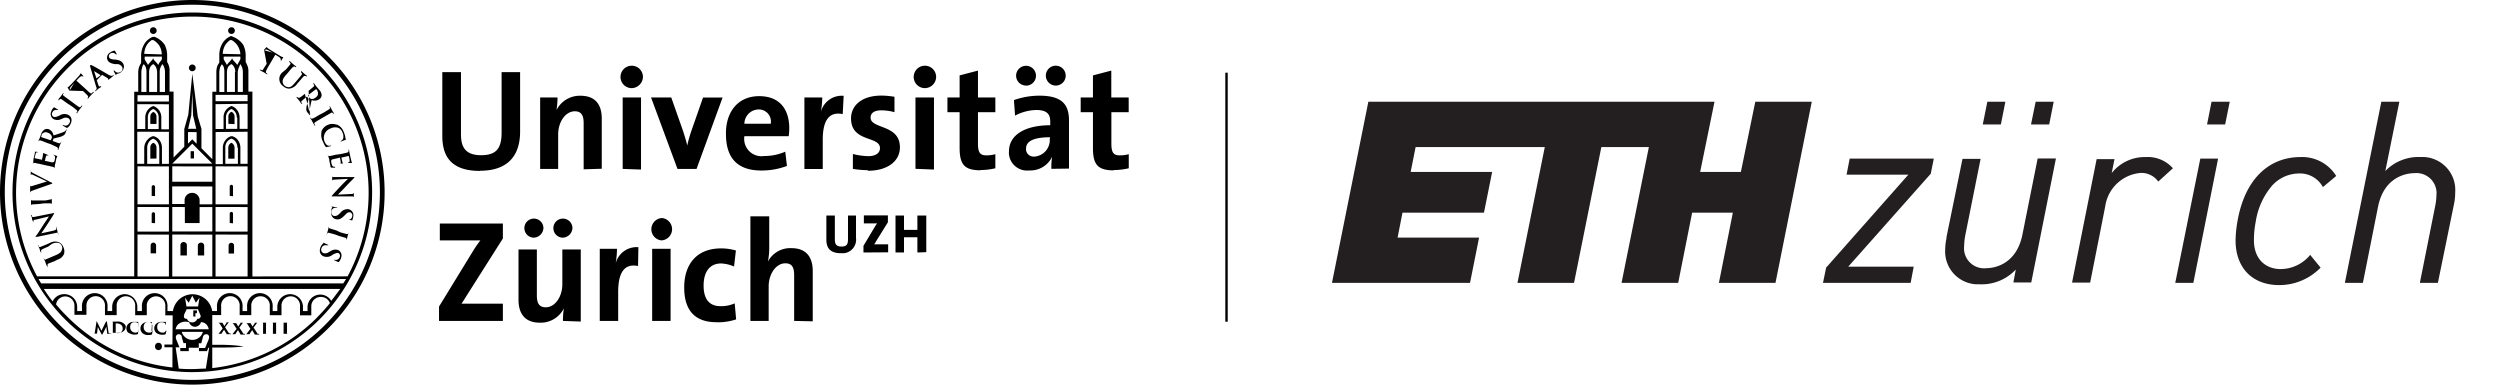 <svg id="Layer_1" data-name="Layer 1" xmlns="http://www.w3.org/2000/svg" viewBox="0 0 312 48"><defs><style>.cls-1{fill:#231f20;}</style></defs><title>uzh_eth_logo_d_pos</title><path d="M6.79,32.6l-.72.28c-.11.06-.15.11-.13.23a.33.33,0,0,0,0,.14v.07l-.06-.06a3.58,3.58,0,0,1-.21-.51c0-.11-.14-.29-.19-.41s0-.08,0-.09h0l.06.09c0,.09.12.09.25,0l.73-.31.47-.2c.5-.22.67-.41.73-.64a.67.67,0,0,0-.39-.87,1.22,1.22,0,0,0-.93.17L6,30.79a7.84,7.84,0,0,0-.72.32c-.12.06-.16.11-.14.23a.5.5,0,0,0,0,.13v.07s0,0-.06-.06a1.51,1.51,0,0,1-.13-.4l-.18-.39c-.06-.13,0-.06,0-.07s0,0,.06.05,0,0,0,.08.13.09.25.05l.73-.3.37-.16a1.37,1.37,0,0,1,1.17-.11,1.1,1.1,0,0,1,.55.59,1.2,1.2,0,0,1,.09.87,1.23,1.23,0,0,1-.78.7Zm-.13-3.81c.27-.07.35-.14.36-.22a.6.6,0,0,0,0-.19v-.07l.06.08a1.3,1.3,0,0,0,.09.45,1.22,1.22,0,0,0,.09.39c.09.19,0,.08,0,.09v-.05a1,1,0,0,0,0-.16c0-.09-.16-.08-.48,0l-2.16.45H4.44a.23.23,0,0,1,.08-.16c.08-.07.51-.74.92-1.39.2-.3.62-.9.66-1h0l-1.64.4c-.22,0-.28.1-.3.2a.6.6,0,0,0,0,.19v0c0-.09-.17-.42-.17-.49a.72.72,0,0,0-.09-.36c-.09-.18,0-.08,0-.09s.09,0,.09,0A.21.21,0,0,0,4,27c0,.09.13.1.33.06l2.31-.46h.12s0,.09-.06.14c-.15.28-.53.85-.82,1.3s-.68,1-.73,1.08h0ZM4.85,25.46l-.79.05c-.12,0-.18.06-.19.14a.33.33,0,0,0,0,.14v-1a.2.2,0,0,0,0,.11c0,.1.09.13.21.12H5.53c.26,0,.51-.08.77-.13.1,0,.16,0,.17-.16v.75c0-.08-.09-.09-.2-.1H5.46Zm-.8-1.67c-.2.07-.25.13-.29.26a.38.38,0,0,0,0,.15h0v-.64a3.53,3.53,0,0,1,0-.46v0a.17.17,0,0,0,0,.14.06.06,0,0,0,.08,0,.71.71,0,0,0,.28-.06l1.74-.53h0L4,21.77H3.92a.08.08,0,0,0-.08.05.33.33,0,0,0,0,.14v0a2.54,2.54,0,0,1,0-.39v-.37a.31.31,0,0,0,0,.19s.09.11.31.22l1,.52,1.1.57c.21.1.27.12.27.18s-.06.06-.24.12Zm1.06-3.3-.78-.16c-.12,0-.19,0-.24.11v.14s0,.06,0,.06,0,0,0-.09l.06-.3A.86.86,0,0,0,4.16,20c0-.1.18-.83.19-.9a.43.43,0,0,0,0-.16v0h.23l.24.07H4.76a.28.28,0,0,0-.13,0c-.07,0-.13,0-.19.22s-.11.44-.12.51h0l.92.2h0s.11-.5.12-.59a1,1,0,0,0,0-.18v-.07h0l.26.08.36.16s.07,0,.06.05H5.91c-.08,0-.14,0-.19.18s-.1.42-.12.5h0l.29.06.57.13c.24,0,.31,0,.39-.37a1,1,0,0,0,0-.35c0-.1-.09-.16-.23-.22s0,0,0,0,0,0,.06,0a1.9,1.9,0,0,1,.4.14c.09,0,.08.07,0,.21s-.11.47-.15.62-.07.27-.09.38v.47a.33.33,0,0,0,0-.14c0-.08-.08-.11-.18-.15a7.11,7.11,0,0,0-.77-.18Zm.69-2.68c-.53-.21-.63-.25-.74-.28a.25.25,0,0,0-.26.07l-.06.13v0a2.37,2.37,0,0,1,.2-.46l.18-.5a1.13,1.13,0,0,1,.4-.58.64.64,0,0,1,.57-.06,1,1,0,0,1,.59.77c.51-.16.91-.28,1.21-.41a.73.73,0,0,0,.39-.3.41.41,0,0,0,.05-.09h0v.08l-.13.33a.64.64,0,0,1-.21.35,1.94,1.94,0,0,1-.7.28c-.24.06-.54.13-.61.16v0l-.11.29h0c.32.12.59.23.74.27s.2,0,.25-.06a.89.89,0,0,0,.08-.17h0v.09l-.21.5a2.81,2.81,0,0,1-.15.43c0,.14,0,.07-.06.06s0,0,0-.07a.29.29,0,0,0,0-.13c0-.07-.06-.12-.16-.17L6.34,18Zm.51-.31a1,1,0,0,0,.14-.24.42.42,0,0,0,0-.27A.7.7,0,0,0,6,16.58a.58.58,0,0,0-.8.22.16.16,0,0,0,0,.07.6.6,0,0,0-.06.19v.05Zm2.12-1.56H8.28a3.54,3.54,0,0,1-.41-.26s-.08-.06-.07-.08,0,0,.08,0l.18.06a.51.51,0,0,0,.59-.28.43.43,0,0,0-.09-.61l0,0a.73.73,0,0,0-.7,0l-.2.08a1.05,1.05,0,0,1-1,0,.74.74,0,0,1-.23-1,.1.1,0,0,1,0-.05,1.41,1.41,0,0,1,.29-.4h.07l.38.24a.07.07,0,0,1,.08.09s0,0-.08,0a.39.39,0,0,0-.26,0,.45.45,0,0,0-.35.26.39.39,0,0,0,.08.56l0,0c.15.09.31.08.67-.08l.12-.05a1.09,1.09,0,0,1,1.13-.06.74.74,0,0,1,.37.58,1.15,1.15,0,0,1-.16.6A1.12,1.12,0,0,1,8.43,15.94Zm-.09-3.08L7.7,12.4c-.11-.07-.18-.07-.25,0l-.09.1s0,.05-.06,0,0,0,0-.09.23-.3.29-.39l.26-.36c.08-.11,0-.06.07-.05s0,0,0,.07a.21.21,0,0,0-.06.1A.25.25,0,0,0,8,12l.64.47.53.39c.28.21.52.39.66.47s.16.07.24,0a.45.45,0,0,0,.12-.15s0,0,.06,0,0,0,0,.08l-.36.46-.26.39s-.06.06-.08,0,0,0,0-.07a.24.24,0,0,0,.1-.1.21.21,0,0,0-.09-.2,6.12,6.12,0,0,0-.64-.5Zm.92-2.5-.37.41c-.14.16-.19.24-.17.34s0,.11,0,.14m0,.06H8.7c-.07,0-.23-.35-.25-.35s0-.07,0-.08a.26.26,0,0,0,.15-.09l.27-.26,1-1.08A1,1,0,0,0,10,9.26V9.18h.08c.08,0,.24.23.31.3s0,0,0,.06,0,0-.08,0h0c-.07-.06-.22-.06-.45.18l-.33.34,1.11,1c.25.24.47.44.6.54s.15.1.24,0l.14-.13h.07c.07,0,0,0,0,.07l-.41.42L11,12.3h-.08s0,0,0-.06a.44.44,0,0,0,.08-.11.27.27,0,0,0-.07-.21c-.07-.08-.32-.32-.57-.56ZM12.08,10h0l.17.55a1.36,1.36,0,0,0,.1.21s.1.07.19,0h.07c.07,0,0,0,0,.07s-.23.16-.32.24l-.33.28c-.16.12-.06,0-.07,0s0,0,0-.06l.09-.07c.11-.13.09-.27,0-.46L11.25,8.3V8.12s.06,0,.14,0S13,9,13.54,9.33c.32.17.44.14.51.11l.14-.09h.05s0,0-.11.13a4.05,4.05,0,0,1-.56.44c-.05,0-.09.07-.1,0s0,0,0-.05a.07.07,0,0,0,0-.09l-.73-.44h0Zm.48-.62h0l-.82-.51h0l.3.92h0Zm2,0c-.07,0-.09,0-.13-.06s-.21-.38-.23-.43a.2.2,0,0,1,0-.11s.05,0,.06,0a.57.57,0,0,0,.13.14.51.51,0,0,0,.64.06.46.46,0,0,0,.22-.61v0A.74.74,0,0,0,14.57,8h-.21c-.52-.07-.78-.22-.93-.48a.75.75,0,0,1,.37-1h0a1.46,1.46,0,0,1,.46-.2h.07s.07.14.22.38V6.8h-.07a.43.43,0,0,0-.21-.15.49.49,0,0,0-.44,0,.39.39,0,0,0-.21.52l0,0c.09.15.23.22.62.26h.13c.55.07.82.21,1,.51a.75.75,0,0,1,0,.74,1.21,1.21,0,0,1-.43.44,1.76,1.76,0,0,1-.45.12ZM34,6.56l-.49-.27c-.18-.1-.27-.13-.36-.09a.27.27,0,0,0-.12.09m-.06,0V6.22c0-.07.27-.3.29-.33s.06,0,.07,0A.18.18,0,0,0,33.4,6l.31.21L35,7a1,1,0,0,0,.23.11h.1v.08l-.23.37s0,0-.06,0,0,0,0-.09h0c0-.08,0-.23-.28-.4l-.4-.25-.77,1.32a6.8,6.8,0,0,0-.38.7c0,.1-.07.18,0,.25l.15.11v.06c0,.06,0,0-.07,0L32.88,9a2.29,2.29,0,0,1-.41-.23c-.13-.07-.06-.05,0-.07s0,0,.07,0l.13.06c.07,0,.13,0,.19-.13s.29-.44.42-.67Zm2.71,2.39c.37-.43.43-.51.51-.61s.09-.16,0-.26l-.1-.11V7.64c0-.06,0,0,.09,0l.4.36.36.29s.06.06,0,.08,0,0-.07,0l-.09-.07a.3.3,0,0,0-.24.08A6.76,6.76,0,0,0,36,9l-.34.39c-.36.41-.42.66-.38.89a.76.76,0,0,0,.77.6c.29,0,.51-.27.77-.56l.3-.35.51-.61a.19.19,0,0,0,0-.26h0L37.56,9V8.9c0-.07,0,0,.08,0l.32.29.33.26s.05.06,0,.08,0,0-.08,0l-.09-.06a.32.32,0,0,0-.24.07l-.52.6-.26.3a1.4,1.4,0,0,1-1,.62,1.09,1.09,0,0,1-.75-.3A1.08,1.08,0,0,1,35.28,9Zm2.83,2.66.6-.5c.1-.09.12-.15.07-.26l-.08-.12v-.07h.08l.31.41.34.4a1.11,1.11,0,0,1,.31.64.67.67,0,0,1-.24.51,1.05,1.05,0,0,1-1,.14c-.12.52-.21.93-.25,1.25a.67.67,0,0,0,.06.48.41.41,0,0,0,0,.09m0,.06h-.06l-.22-.27a.76.76,0,0,1-.2-.36,1.71,1.71,0,0,1,.11-.74c.07-.25.16-.54.17-.62s0,0,0-.06l-.2-.26h0c-.27.21-.5.4-.62.51s-.12.15-.06.24l.1.16h-.07c-.07,0-.3-.4-.34-.44s-.2-.23-.29-.35,0-.06,0-.08,0,0,.06,0l.1.09h.22c.22-.15.43-.31.64-.48Zm-.25-2.5v.07a1.14,1.14,0,0,0,.15.23c.09.12.13.15.21.17a.65.65,0,0,0,.58-.18.58.58,0,0,0,.21-.8.21.21,0,0,0,0-.06.4.4,0,0,0-.14-.15h-.06Zm1.92,2.19.68-.41c.11-.07.14-.13.12-.21l-.06-.12v-.08s0,0,.07.07a2.82,2.82,0,0,1,.23.42l.24.39v.08s0,0-.07,0a.15.15,0,0,0-.06-.09c-.07-.08-.14-.07-.25,0l-.68.39-.57.33c-.31.18-.57.33-.7.43s-.12.11-.08.22l.08.17v.07l-.07-.05-.29-.5c0-.08-.17-.28-.25-.4s0-.07,0-.09h0a.53.53,0,0,0,.09.11c0,.05.11,0,.21,0a3.63,3.63,0,0,0,.71-.39Zm-.28,2.37a1.48,1.48,0,0,1,1.9-.87l.09,0a1.62,1.62,0,0,1,.82.94,2.78,2.78,0,0,1,.17.51,1.2,1.2,0,0,0,.08.36c0,.11,0,.06,0,.07l-.19.06-.38.15h-.1s0-.05.07-.07a.53.53,0,0,0,.26-.27,1.11,1.11,0,0,0-.08-.78,1,1,0,0,0-.48-.56,1.26,1.26,0,0,0-1,.06,1.24,1.24,0,0,0-.78,1.58h0c.13.31.24.48.46.56a.61.61,0,0,0,.27,0h.09s0,.05,0,.06a4.85,4.85,0,0,1-.49.11.12.12,0,0,1-.14,0,1.8,1.8,0,0,1-.33-.59,1.85,1.85,0,0,1-.2-1.36Zm2.46,2.79c.55-.12.65-.14.77-.18s.17-.07.17-.2v-.21l.05.07.06.3a1.89,1.89,0,0,0,.05.23c0,.11.19.83.2.9l.06.15v.06h0a1,1,0,0,0-.24,0h-.25v-.05a.21.21,0,0,0,.12-.05c.06,0,.1-.09.08-.26a4.4,4.4,0,0,0-.1-.52h0l-.93.21h0s.11.49.14.57a.26.26,0,0,0,.09.17H42.3a.29.29,0,0,0,.13,0c.06,0,.11-.09.09-.23s-.08-.42-.1-.51h0l-.28.07-.57.13c-.24.06-.28.13-.21.49a1.7,1.7,0,0,0,.12.34.31.31,0,0,0,.31.1l.05.12h-.06a2.7,2.7,0,0,1-.41,0c-.09,0-.1,0-.13-.18s-.1-.48-.13-.63,0-.27-.08-.38a1.17,1.17,0,0,0-.05-.2l-.06-.25v0c0,.06,0,.09,0,.13a.32.32,0,0,0,.22.06c.11,0,.44-.09.77-.16Zm-.69,3.19c-.29,0-.39.07-.41.14V22c0,.1.14.11.47.1h2.33a1.43,1.43,0,0,1-.11.15c-.06.07-.63.62-1.15,1.19-.24.26-.77.78-.82.85h0l1.65-.08c.22,0,.29-.05.33-.14a.67.67,0,0,0,0-.2v.88a.2.2,0,0,0,0-.11c0-.11-.12-.14-.31-.13H41.38a.29.29,0,0,1,.08-.13c.21-.25.68-.74,1.06-1.15s.84-.84.91-.91h0Zm-.5,3.43c0-.06,0-.07.13-.06l.48.09c.06,0,.1,0,.09.06s0,0-.06,0h-.2a.52.52,0,0,0-.45.47.46.46,0,0,0,.34.56h0a.77.77,0,0,0,.65-.28l.15-.15a1.13,1.13,0,0,1,1-.42.77.77,0,0,1,.59.9s0,0,0,0a2.09,2.09,0,0,1-.13.49h-.05a3.73,3.73,0,0,0-.44-.08h0a.57.57,0,0,0,.25-.06.52.52,0,0,0,.24-.38.41.41,0,0,0-.28-.49h0c-.17,0-.32,0-.59.32l-.1.09c-.4.4-.68.53-1,.47a.75.75,0,0,1-.59-.44,1.05,1.05,0,0,1-.06-.61,1.2,1.2,0,0,1,.15-.52ZM42.49,29l.77.21c.12,0,.2,0,.24-.07s0-.08,0-.12,0-.06,0-.05,0,0,0,.1l-.14.46a2.35,2.35,0,0,1-.11.44c0,.13,0,.08,0,.07s0,0,0-.07v-.11c0-.05,0-.15-.17-.19l-.76-.22-.48-.18c-.35-.1-.63-.18-.79-.21s-.17,0-.21.09l-.07.18h0v-.07l.17-.56a3.9,3.9,0,0,1,.12-.46v0a.28.28,0,0,0,0,.13c0,.07,0,.11.15.15l.77.24ZM40.3,30.32a.14.14,0,0,1,.15,0c.08.05.39.18.44.21s.08,0,.07.08,0,0-.07,0H40.7a.5.5,0,0,0-.56.33.47.47,0,0,0,.18.63h0a.73.73,0,0,0,.7-.1l.19-.1a1.09,1.09,0,0,1,1-.16.76.76,0,0,1,.34,1l0,.05a2,2,0,0,1-.26.44H42.2a3.71,3.71,0,0,1-.41-.2c-.07,0-.09,0-.08-.08s0,0,.07,0a.5.5,0,0,0,.6-.3.39.39,0,0,0-.13-.53l0,0c-.16-.07-.31,0-.65.15l-.11.07a1.14,1.14,0,0,1-1.11.18.76.76,0,0,1-.46-.58,1.16,1.16,0,0,1,.1-.61,1.09,1.09,0,0,1,.38-.47ZM13.74,41.61h-.11c-.06,0-.07,0-.09-.18l-.19-1.24s0-.08-.07-.08,0,0-.07.06l-.55,1.11-.54-1.1a.08.08,0,0,0-.08-.07s0,0,0,.07l-.21,1.31c0,.07,0,.14-.07.14h.36v-.09l.09-.74c.07.15.18.36.19.4l.24.45a.13.13,0,0,0,.1.11s0,0,.1-.13l.43-.85.11.82v.07h.58Zm1.7-1.24a1.11,1.11,0,0,0-.84-.23H14c.06,0,.07,0,.08.09v1.2c0,.08,0,.09,0,.1h.67a1,1,0,0,0,.72-.24.83.83,0,0,0,.23-.57A.7.7,0,0,0,15.44,40.37Zm-.13.59a.55.55,0,0,1-.62.61.32.32,0,0,1-.25-.07.33.33,0,0,1,0-.14v-1h.12a.85.85,0,0,1,.57.19A.61.61,0,0,1,15.31,41Zm2,.32v0c0,.05,0,.09-.07.13s-.17.1-.36.1a.64.64,0,0,1-.63-.68h0a.63.63,0,0,1,.18-.51.5.5,0,0,1,.39-.11.61.61,0,0,1,.39.11.37.37,0,0,1,.08.18v0a.74.74,0,0,1,0-.21.24.24,0,0,1,0-.12m-.05,0h-.52a.9.9,0,0,0-.67.22A.78.78,0,0,0,16,41.53l.05,0a1.33,1.33,0,0,0,1.11.18.08.08,0,0,0,.07-.07v-.27a.07.07,0,0,0,.1,0,.07.07,0,0,0,0-.1h0ZM19,41.28v0a.54.54,0,0,1-.07.13c-.08.08-.17.1-.36.1a.66.66,0,0,1-.64-.69h0a.68.68,0,0,1,.19-.51.5.5,0,0,1,.39-.11.6.6,0,0,1,.39.11.29.29,0,0,1,.07.18v.06s.05,0,.05-.07a.74.74,0,0,1,0-.21V40.2m-.05,0h-.52a.92.92,0,0,0-.67.22.73.73,0,0,0-.25.56.76.76,0,0,0,.26.6,1,1,0,0,0,.73.23,1,1,0,0,0,.39-.05.07.07,0,0,0,.06-.07,1.08,1.08,0,0,0,.05-.27.07.07,0,0,0,0-.1.08.08,0,0,0-.11,0Zm1.7,1.08,0,0a.26.26,0,0,1-.06.13.43.43,0,0,1-.36.1.65.65,0,0,1-.63-.67v0a.61.61,0,0,1,.19-.51.46.46,0,0,1,.37-.11.61.61,0,0,1,.4.11.24.24,0,0,1,.07.18v.06l.05-.07v-.21a.24.24,0,0,0,0-.12h-.52a1,1,0,0,0-.67.22.78.78,0,0,0,0,1.16,1.33,1.33,0,0,0,1.11.18.07.07,0,0,0,.06-.07,1.86,1.86,0,0,0,.05-.27.07.07,0,0,0,.05-.09.07.07,0,0,0-.1,0Zm8.06.33h-.07a.19.19,0,0,1-.11-.07c-.05-.06-.38-.57-.46-.7l.34-.46c.07-.09.11-.14.14-.15h.08a0,0,0,0,0,.05,0h-.55a0,0,0,0,0,.05,0h.06a.09.09,0,0,1,0,.07l-.26.4-.24-.42h-.49a.43.43,0,0,1,.16.14l.36.57-.4.53c-.08.1-.11.13-.16.14h-.07m-.05,0h.56a.08.08,0,0,1,0-.07l.29-.44.31.51h0v.05h.6a1.12,1.12,0,0,0-.16-.1Zm3.4,0h-.07a.12.12,0,0,1-.11-.07,8.17,8.17,0,0,0-.46-.7l.34-.46c.06-.09.1-.14.14-.15H30v.07l-.27.4-.25-.42H29a.28.28,0,0,1,.16.14l.37.57-.41.53c-.07.1-.1.13-.15.14h.43v-.07l.3-.44.31.51h0a0,0,0,0,0,0,.05h.59Zm1.77,0h-.08a.14.14,0,0,1-.1-.07,8.17,8.17,0,0,0-.46-.7l.34-.46c.06-.09.1-.14.14-.15h-.33v.07l-.27.4-.25-.42h-.54a.28.28,0,0,1,.16.14l.36.57-.4.53c-.07.1-.1.13-.16.14h.47s.05,0,.06,0h-.05v-.07l.3-.44.31.51h0a0,0,0,0,0,0,.05h.6Zm1.08,0h-.09c-.06,0-.06,0-.07-.08s0-.24,0-.43v-.79c0-.07,0-.08.07-.09h-.5s.06,0,.06.09a3.08,3.08,0,0,1,0,.43v.78c0,.08,0,.08-.05.09h.58Zm1.27,0h-.1c-.06,0-.06,0-.07-.08s0-.24,0-.43v-.36a3.08,3.08,0,0,1,0-.43c0-.07,0-.08.06-.09H34s.06,0,.06.09a3.08,3.08,0,0,1,0,.43v.87H34m0,0h0Zm2,0h-.11s-.06,0-.07-.08,0-.24,0-.43v-.36a3.08,3.08,0,0,1,0-.43c0-.07,0-.08.06-.09h-.49s0,0,0,.09a3.08,3.08,0,0,1,0,.43v.78c0,.08,0,.08,0,.09h.61ZM23.32,31.88V30.67a.4.4,0,1,0-.8-.12.24.24,0,0,0,0,.12v1.21Zm2.16,0V30.67a.38.38,0,0,0-.39-.39.39.39,0,0,0-.4.39h0v1.21ZM24,8.05a.42.42,0,1,0,.42.42A.42.42,0,0,0,24,8.05Zm-.21,11.73h.42v-.91h-.42Zm-4,23a.42.42,0,0,0-.44.42.43.43,0,1,0,.85,0v0a.41.41,0,0,0-.41-.42h0Zm-.26-23V18.45a.66.66,0,0,0-.39-.63.63.63,0,0,0-.38.63V19.8Zm0-4.31v-.86a.65.65,0,0,0-.39-.64.64.64,0,0,0-.38.64v.86Zm-.18,9V23.32a.21.21,0,0,0-.42,0v1.13Zm0,3.38V26.7a.21.21,0,0,0-.21-.21.22.22,0,0,0-.21.21v1.13Zm.13,3.77v-1a.34.34,0,0,0-.34-.34h0a.34.34,0,0,0-.34.34h0v1ZM19.12,3.4a.42.42,0,1,0,.43.42.42.42,0,0,0-.42-.42ZM29.27,19.8V18.45a.67.67,0,0,0-.39-.63.66.66,0,0,0-.39.63V19.8Zm0-4.31v-.86a.66.66,0,0,0-.38-.68.65.65,0,0,0-.39.64v.86Zm-.19,9V23.32a.21.21,0,0,0-.16-.25.22.22,0,0,0-.25.16v1.22Zm0,3.38V26.7a.21.21,0,0,0-.16-.25.22.22,0,0,0-.25.16v1.22Zm.13,3.77v-1a.34.34,0,0,0-.68,0v1ZM28.89,3.4a.42.42,0,1,0,.42.42.42.42,0,0,0-.42-.42Zm31,17.93c-3.83,0-4.69-2.08-4.69-4.39V9h2.33v7.77c0,1.52.5,2.6,2.51,2.6,1.8,0,2.56-.75,2.56-2.81V9h2.31v7.41c0,3.32-1.84,4.9-5,4.9Zm12.95-.2V15.37c0-.93-.26-1.48-1.1-1.48-1.17,0-2.08,1.32-2.08,2.89v4.3H67.41V12.16h2.17a10.42,10.42,0,0,1-.13,1.58h0a3.25,3.25,0,0,1,3-1.79c2,0,2.65,1.29,2.65,2.84v6.27ZM78.8,11a1.4,1.4,0,1,1,1.44-1.4A1.44,1.44,0,0,1,78.8,11ZM77.71,21.08V12.16H80v9Zm9.22,0H84.55l-3.3-8.92h2.52l1.41,4c.21.62.43,1.33.59,2h0a15.79,15.79,0,0,1,.54-1.9l1.43-4.09h2.44ZM98.43,17H92.9a2.16,2.16,0,0,0,1.79,2.47,2.09,2.09,0,0,0,.66,0A6.49,6.49,0,0,0,98,18.93l.21,1.78a8.91,8.91,0,0,1-3.19.57c-2.84,0-4.42-1.41-4.42-4.55C90.56,14,92.07,12,94.74,12s3.76,1.77,3.76,4A7.41,7.41,0,0,1,98.43,17Zm-3.78-3.34a1.8,1.8,0,0,0-1.75,1.78h3.29a1.51,1.51,0,0,0-1.54-1.78Zm10.52.58q-2.49-.51-2.49,3.2v3.65h-2.29V12.16h2.23a11.93,11.93,0,0,1-.17,1.8h0a2.68,2.68,0,0,1,2.84-2Zm3.13,7a13,13,0,0,1-1.86-.16V19.22a8.89,8.89,0,0,0,1.92.27c.88,0,1.46-.36,1.46-1,0-1.57-3.61-.68-3.61-3.72,0-1.55,1.28-2.84,3.79-2.84a9.88,9.88,0,0,1,1.63.15V14a6.14,6.14,0,0,0-1.65-.23c-.9,0-1.33.36-1.33.91,0,1.45,3.66.81,3.66,3.7,0,1.74-1.55,2.93-4,2.93ZM115.4,11a1.4,1.4,0,1,1,1.43-1.4,1.42,1.42,0,0,1-1.4,1.4Zm-1.15,10.07V12.16h2.31v9Zm8.11.18c-2,0-2.6-.72-2.6-2.8V14h-1.52V12.16h1.52V9.41l2.29-.6v3.35h2.17V14h-2.17v3.91c0,1.15.27,1.48,1.07,1.48a4.11,4.11,0,0,0,1.1-.15V21a8,8,0,0,1-1.83.22Zm8.85-.18a9.44,9.44,0,0,1,.09-1.5h0a3,3,0,0,1-2.85,1.7,2.27,2.27,0,0,1-2.53-2,2.32,2.32,0,0,1,0-.37c0-2.13,2.12-3.27,5.15-3.27v-.48c0-.93-.45-1.42-1.74-1.42a5.85,5.85,0,0,0-2.65.7l-.14-1.94a9.58,9.58,0,0,1,3.18-.55c2.88,0,3.69,1.16,3.69,3.1v6Zm-3.16-10.39a1.24,1.24,0,0,1-1.24-1.24h0a1.24,1.24,0,1,1,1.27,1.25Zm3,6.45c-2.42,0-3,.69-3,1.41a.93.93,0,0,0,.87,1h.19a2.06,2.06,0,0,0,1.9-2.17Zm.65-6.45a1.25,1.25,0,0,1-1.18-1.25,1.24,1.24,0,1,1,1.23,1.25h-.05ZM139,21.26c-2,0-2.6-.72-2.6-2.8V14h-1.53V12.16h1.53V9.41l2.29-.6v3.35h2.17V14H138.7v3.91c0,1.15.27,1.48,1.07,1.48a4.11,4.11,0,0,0,1.1-.15V21a8.12,8.12,0,0,1-1.84.22ZM54.79,40.05V38.26l4.36-7.12c.26-.41.51-.76.8-1.14H54.89V27.9h7.87v1.86l-4.62,7.29c-.18.29-.34.56-.55.85h5.17v2.15Zm15.47,0a9.14,9.14,0,0,1,.11-1.57h0a3.22,3.22,0,0,1-3,1.79c-2,0-2.66-1.3-2.66-2.85V31.13H67v5.73c0,.93.25,1.49,1.11,1.49,1.17,0,2.07-1.33,2.07-2.89V31.13h2.3v9ZM66.58,29.66a1.19,1.19,0,1,1,1.24-1.25A1.25,1.25,0,0,1,66.58,29.66Zm3.63,0a1.19,1.19,0,1,1,1.23-1.25A1.25,1.25,0,0,1,70.21,29.66Zm9.42,3.54q-2.47-.51-2.48,3.2v3.65h-2.3v-9H77a12.16,12.16,0,0,1-.16,1.8h0a2.7,2.7,0,0,1,2.83-2ZM82.54,30a1.4,1.4,0,0,1,.08-2.79A1.4,1.4,0,0,1,82.56,30ZM81.39,40.05v-9h2.3v9Zm8,.16c-2.48,0-4-1.29-4-4.32C85.38,33.11,86.83,31,90,31a6.76,6.76,0,0,1,1.84.26l-.23,2A4.57,4.57,0,0,0,90,32.88c-1.45,0-2.19,1.07-2.19,2.77,0,1.52.59,2.56,2.11,2.56a4.15,4.15,0,0,0,1.77-.35l.18,2a7.28,7.28,0,0,1-2.45.36Zm9.72-.16V34.34c0-.94-.25-1.48-1.1-1.48-1.16,0-2.08,1.32-2.08,2.89v4.3H93.65V27H96v3.82a9.26,9.26,0,0,1-.16,1.82h0a3.14,3.14,0,0,1,2.93-1.67c2,0,2.66,1.3,2.66,2.85v6.28Zm5.83-8.45c-1.46,0-1.81-.79-1.81-1.7v-3h1.06v3c0,.54.17.87.82.87s.82-.25.82-.93V26.9h1v2.78a1.71,1.71,0,0,1-1.48,1.92h-.41Zm2.82-.09v-.83l1.47-2.46a2.62,2.62,0,0,1,.24-.34h-1.66v-1h3v.86l-1.55,2.49c0,.09-.11.17-.17.26h1.75v1Zm6.73,0v-1.9h-1.67v1.9h-1.06V26.9h1.06v1.79h1.67V26.9h1.11v4.57ZM0,24A24,24,0,0,1,24,0h0A24,24,0,0,1,48,24h0A24,24,0,0,1,24,48h0A24,24,0,0,1,0,24ZM7.45,7.45A23.25,23.25,0,0,0,.6,24h0A23.33,23.33,0,0,0,7.45,40.56h0A23.35,23.35,0,0,0,24,47.41h0a23.38,23.38,0,0,0,16.56-6.85h0A23.38,23.38,0,0,0,47.41,24h0A23.35,23.35,0,0,0,40.56,7.45h0A23.34,23.34,0,0,0,24,.59h0A23.3,23.3,0,0,0,7.45,7.45ZM24.39,39.08h.19v-.34h-.46v.76h.27ZM24,1.56A22.44,22.44,0,1,0,46.44,24h0A22.44,22.44,0,0,0,24,1.56ZM21.52,43h-1v.34h1v2.52a21.93,21.93,0,0,1-13.1-6.32A21.11,21.11,0,0,1,7,38a1.15,1.15,0,0,1,2.29.19v1.1h1.5V38.23a1.16,1.16,0,1,1,2.31,0v1.1h1.46V38.24a1.16,1.16,0,1,1,2.31,0v1.1h1.45V38.25a1.16,1.16,0,1,1,2.31,0v1.1h.92Zm4.17,3c-.55,0-1.12.06-1.69.06A15.72,15.72,0,0,1,22.31,46l-.39-2.65h.48l-.41-1c-.12-.33,0-.54.19-.62a.4.4,0,0,1,.5.23s0,.06,0,.08l.22.78h.31v.51h0v.1H22.5v.39h1.06V43.4h1.25v-.56h.31l.21-.79a.4.4,0,0,1,.45-.33l.07,0c.22.08.32.29.19.62a1.55,1.55,0,0,1-.16.4l-.28.69h-.77v.39h1L26,43.4h.1ZM23.3,38.59h1.4c.06.12.19.45.27.64s.13.27,0,.41a.3.3,0,0,1-.34.14h0a.69.69,0,0,1-1.3,0h0a.3.3,0,0,1-.34-.14c-.09-.14,0-.28,0-.41Zm-.21-1.45.45.64.46-.87.45.87.45-.64-.18,1.11H23.27Zm.54,3.14a.76.76,0,0,0,.71.5.78.78,0,0,0,.74-.58,1,1,0,0,1,.65.26,1.16,1.16,0,0,1,.32.63H21.92a1.11,1.11,0,0,1,.33-.63,1.43,1.43,0,0,1,1.38-.23Zm1.69,1.14a1.35,1.35,0,0,1-1.32,1,1.38,1.38,0,0,1-1.32-1Zm14.26-1.8a22,22,0,0,1-13.09,6.32V43.37h.93c1,0,2,0,3-.14a21.35,21.35,0,0,0-3-.2h-.93V39.32H27.6V38.23a1.16,1.16,0,1,1,2.31,0v1.1h1.45V38.24a1.16,1.16,0,1,1,2.31,0v1.1h1.46V38.25a1.16,1.16,0,1,1,2.31,0v1.1h1.41V38.26A1.16,1.16,0,0,1,40,37.06h.08a1.15,1.15,0,0,1,1.09.78,23.19,23.19,0,0,1-1.56,1.73Zm1.8-2a1.59,1.59,0,0,0-3,.69v.51h-.57v-.51a1.6,1.6,0,0,0-3.2,0v.51h-.58v-.51a1.6,1.6,0,1,0-3.19,0v.51h-.57v-.51a1.6,1.6,0,1,0-3.19,0v.51h-.6a2.48,2.48,0,0,0-4.9,0h-.68v-.51a1.6,1.6,0,1,0-3.19,0v.51h-.57v-.51a1.6,1.6,0,0,0-1.6-1.6A1.59,1.59,0,0,0,14,38.31h0v.51h-.58v-.51a1.6,1.6,0,1,0-3.19,0v.51H9.63v-.51a1.59,1.59,0,0,0-1.57-1.6H8a1.58,1.58,0,0,0-1.43.9,17.29,17.29,0,0,1-1.1-1.55h37c-.35.43-.73,1-1.12,1.46Zm1.46-2.25H5.14c-.12-.18-.22-.36-.33-.55H43.19ZM20.2,7.06v.18a.38.38,0,0,1,0,.15,1.74,1.74,0,0,1-.27.38,2.21,2.21,0,0,0-.18.34,2,2,0,0,0-.25-.32l-.23-.25a.59.59,0,0,1-.16-.3h0a.64.64,0,0,1-.17.3c-.07.09-.16.18-.22.25a1.54,1.54,0,0,0-.25.32c-.08-.16-.16-.27-.2-.34a2.82,2.82,0,0,1-.21-.38.6.6,0,0,1,0-.19V7.06ZM18,6.72a2.39,2.39,0,0,1,.36-1.16A2.25,2.25,0,0,1,18.93,5h.19l.16.09a2.6,2.6,0,0,1,.56.54,2.19,2.19,0,0,1,.35,1.16ZM20.27,8a1.27,1.27,0,0,1,.2.36,1.68,1.68,0,0,1,.12.63v2.48h-.66V9a1.51,1.51,0,0,1,.12-.63A2.26,2.26,0,0,1,20.27,8Zm-.66,1v2.47h-1V9a1.42,1.42,0,0,1,.13-.61A1,1,0,0,1,19.13,8h0a1.07,1.07,0,0,1,.34.39A1.6,1.6,0,0,1,19.61,9Zm-1.44-.65a1.54,1.54,0,0,1,.11.64v2.48h-.64V9a2.2,2.2,0,0,1,.12-.63c0-.13.11-.25.17-.37a1.31,1.31,0,0,1,.24.34Zm2.91,3.53v.79H17.16v-.79Zm0,1.13v3.13h-.95V14.69a1.47,1.47,0,0,0-1-1.46h0a1.51,1.51,0,0,0-.54.33,1.56,1.56,0,0,0-.46,1.13V16.1h-1V13ZM19.8,14.7v1.41H18.45V14.69a1.12,1.12,0,0,1,.67-1.09,1.13,1.13,0,0,1,.68,1.09Zm1.28,1.75v4h-.87v-2a1.56,1.56,0,0,0-.46-1.14A1.58,1.58,0,0,0,19.2,17h-.14a1.41,1.41,0,0,0-.56.34A1.61,1.61,0,0,0,18,18.44v2h-.87v-4Zm-1.2,2v2H18.37v-2a1.25,1.25,0,0,1,.37-.91,1.14,1.14,0,0,1,.38-.23h0a1.25,1.25,0,0,1,.38.23,1.29,1.29,0,0,1,.37.91Zm1.2,2.32v4.73H17.16V20.76Zm0,5.07v3.06H17.16V25.83Zm0,3.44v5.22H17.16V29.27Zm3.46-12.79v1.45L24,17.39l-.54.54V16.48Zm-1.06-.41.39-1.69L24,11.56l.09,2.82.4,1.69ZM24,17.93l2.5,2.49h-5Zm2.5,2.84v1.91h-5V20.76Zm0,2.5V25.5H24.91v-.59a.94.94,0,0,0-1.87,0v.55H21.49v-2.2Zm-3.43,2.57v2h1.84v-2H26.5v3.05h-5V25.83Zm3.43,3.44V34.5h-5V29.27ZM30,7.06v.33a2.82,2.82,0,0,1-.21.38c0,.07-.11.18-.19.34a1.54,1.54,0,0,0-.25-.32l-.23-.25a.67.67,0,0,1-.16-.3h0a.59.59,0,0,1-.16.3l-.23.25a2,2,0,0,0-.25.32c-.08-.16-.15-.27-.19-.34a2.32,2.32,0,0,1-.21-.38.6.6,0,0,1,0-.19V7.06ZM27.8,6.72a2.28,2.28,0,0,1,.35-1.16A2.8,2.8,0,0,1,28.71,5h.18l.17.09a2.35,2.35,0,0,1,.55.54A2.29,2.29,0,0,1,30,6.77ZM30,8a3,3,0,0,1,.19.36,1.68,1.68,0,0,1,.12.63v2.48h-.64V9a1.8,1.8,0,0,1,.18-.65A2.17,2.17,0,0,1,30,8Zm-.68,1v2.47h-1V9a1.43,1.43,0,0,1,.14-.61A1,1,0,0,1,28.89,8h0a1,1,0,0,1,.34.39A1.18,1.18,0,0,1,29.36,9ZM27.9,8.31A2,2,0,0,1,28,9v2.48h-.63V9a2.2,2.2,0,0,1,.12-.63,1.75,1.75,0,0,1,.2-.35A2.2,2.2,0,0,1,27.9,8.31Zm3,3.53v.79h-4v-.79Zm0,1.11v3.13h-1V14.69a1.56,1.56,0,0,0-.46-1.13,1.51,1.51,0,0,0-.54-.33h0a1.47,1.47,0,0,0-1,1.46V16.1h-1V13Zm-1.29,1.72v1.41H28.2V14.69a1.14,1.14,0,0,1,.68-1.09,1.12,1.12,0,0,1,.67,1.09Zm1.29,1.77v4H30v-2a1.61,1.61,0,0,0-.47-1.14A1.58,1.58,0,0,0,29,17h-.17a1.41,1.41,0,0,0-.56.34,1.56,1.56,0,0,0-.46,1.14v2h-.9v-4Zm-1.21,2v2H28.12v-2a1.13,1.13,0,0,1,.76-1.14h0a1.29,1.29,0,0,1,.39.23,1.25,1.25,0,0,1,.36.91Zm1.21,2.33v4.73h-4V20.76Zm0,5.07v3.06h-4V25.83Zm0,3.44v5.22h-4V29.27Zm.6,5.22V11.43H31V8.89A1.77,1.77,0,0,0,30.79,8a1.26,1.26,0,0,0-.13-.26V6.86a3.07,3.07,0,0,0-.3-1.26,2.75,2.75,0,0,0-1.26-1l-.21-.1v0h-.07a2.24,2.24,0,0,0-1,.81,2.81,2.81,0,0,0-.45,1.56v.9c0,.09-.13.21-.22.4A2.3,2.3,0,0,0,27,9v2.45h-.5v8.42l-1.36-1.37V16.08l-.46-1.54L24,9.21h0l-.5,5.1L23,16.08v2.23l-1.34,1.35V11.43h-.5V8.89A1.89,1.89,0,0,0,21,8a2.15,2.15,0,0,0-.14-.26V6.86a3.07,3.07,0,0,0-.3-1.26,2.69,2.69,0,0,0-1.26-1l-.12,0h-.12a2.2,2.2,0,0,0-1,.81,2.89,2.89,0,0,0-.45,1.56v.9A2.06,2.06,0,0,0,17.25,9v2.45h-.5V34.49H4.63a22,22,0,1,1,38.75,0Z"/><rect x="152.92" y="9.07" width="0.3" height="31.08"/><g id="ETH_Logo" data-name="ETH Logo"><path class="cls-1" d="M252.4,29.27c-.8,4-3.89,4.2-4.5,4.2a2.51,2.51,0,0,1-2.78-2.23,2.34,2.34,0,0,1,0-.46,8.56,8.56,0,0,1,.15-1.43l1.91-9.52h-2.26l-2,9.77v.14a7.22,7.22,0,0,0-.16,1.39,4.1,4.1,0,0,0,3.86,4.35h.45a5.83,5.83,0,0,0,4.5-1.84l-.3,1.61h2.23l3.08-15.47H254.3Z"/><path class="cls-1" d="M267.81,19.6a5.27,5.27,0,0,0-4.27,2l.35-1.74h-2.23l-3.07,15.41h2.26l1.88-9.5a4.87,4.87,0,0,1,4.46-4.19,2.58,2.58,0,0,1,2.16,1.08h0L271.18,21h0A4.19,4.19,0,0,0,267.81,19.6Z"/><polygon class="cls-1" points="230.46 21.76 230.46 21.8 238.16 21.8 227.9 33.4 227.9 33.41 227.51 35.3 238.45 35.3 238.83 33.28 230.66 33.28 240.95 21.69 240.96 21.68 241.34 19.79 230.84 19.79 230.46 21.76"/><polygon class="cls-1" points="271.48 35.26 271.48 35.3 273.73 35.3 276.82 19.79 274.6 19.79 271.48 35.26"/><path class="cls-1" d="M302.12,19.6a5.75,5.75,0,0,0-4.43,1.74l1.75-8.64h-2.25l-4.55,22.6h2.25l1.89-9.5c.8-4,3.92-4.19,4.54-4.19a2.51,2.51,0,0,1,2.75,2.24,2.26,2.26,0,0,1,0,.45,7.64,7.64,0,0,1-.16,1.43L302,35.3h2.25l2-9.78a7.19,7.19,0,0,0,.16-1.54,4.11,4.11,0,0,0-3.83-4.38A3.53,3.53,0,0,0,302.12,19.6Z"/><path class="cls-1" d="M287.13,19.6c-4.09,0-7,2.89-7.89,8A14.75,14.75,0,0,0,279,30c0,3.43,2.09,5.58,5.45,5.58a7.19,7.19,0,0,0,5.16-2.18h0l-1.3-1.59h0a4.78,4.78,0,0,1-3.71,1.77c-1.6,0-3.31-1-3.31-3.62a12,12,0,0,1,.23-2.32,9,9,0,0,1,2-4.43,4.56,4.56,0,0,1,3.38-1.56,3.25,3.25,0,0,1,3,1.7h0l1.66-1.39h0A5,5,0,0,0,287.13,19.6Z"/><polygon class="cls-1" points="275.44 15.53 277.7 15.53 278.27 12.7 276 12.7 275.44 15.53"/><polygon class="cls-1" points="253.47 15.53 255.74 15.53 256.3 12.7 254.05 12.7 253.47 15.53"/><polygon class="cls-1" points="247.45 15.53 249.71 15.53 250.27 12.7 248.02 12.7 247.45 15.53"/><polygon class="cls-1" points="217.26 21.46 212.18 21.46 213.97 12.7 170.77 12.7 166.23 35.3 183.46 35.3 184.59 29.65 174.42 29.65 175.03 26.54 185.2 26.54 186.22 21.46 176.05 21.46 176.67 18.35 192.79 18.35 189.38 35.3 196.44 35.3 199.85 18.35 205.78 18.35 202.37 35.3 209.44 35.3 211.18 26.54 216.26 26.54 214.52 35.3 221.58 35.3 226.11 12.7 219.06 12.7 217.26 21.46"/></g></svg>